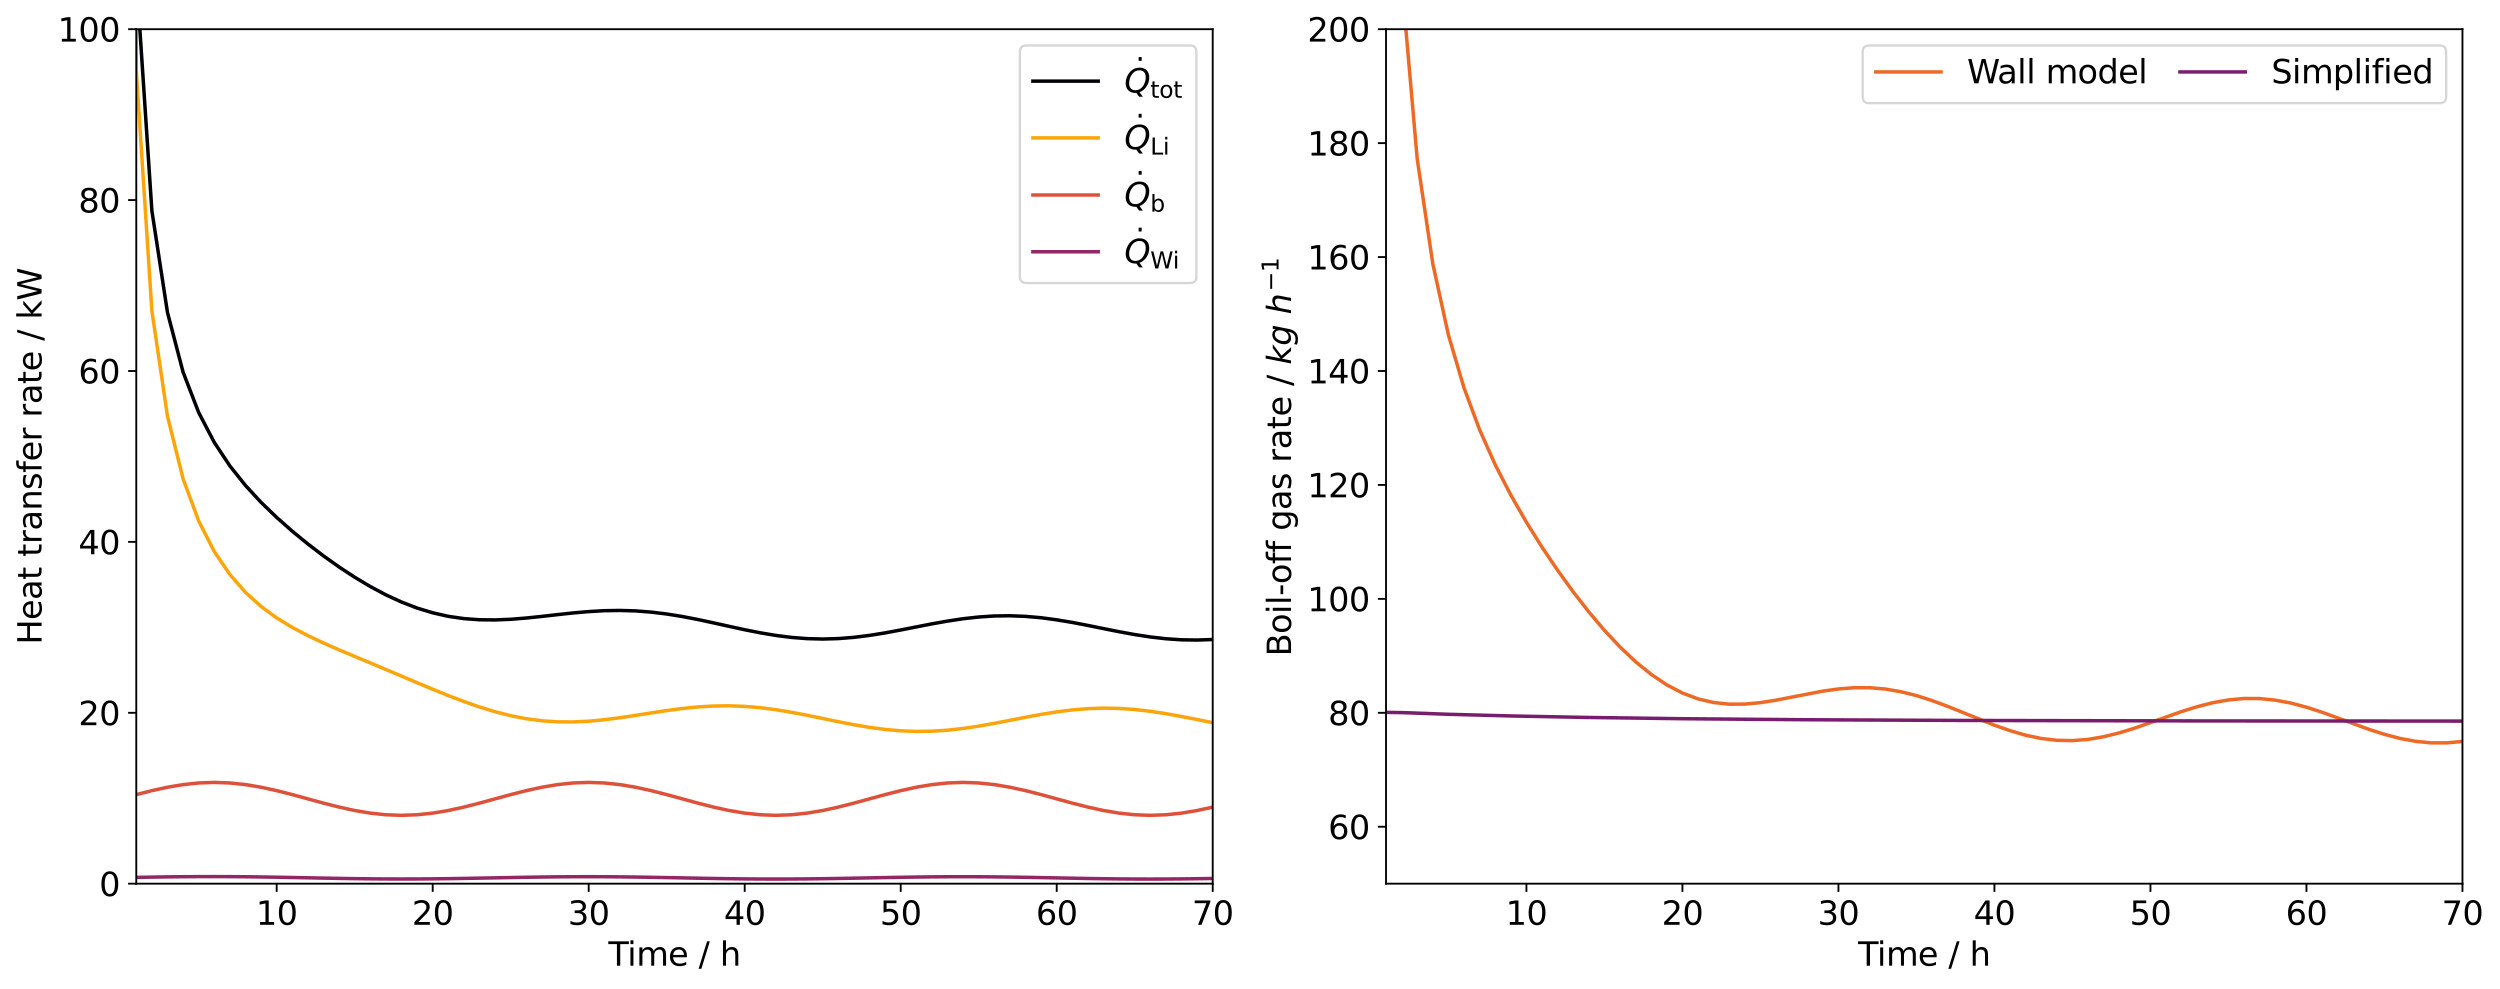 <?xml version="1.0" encoding="utf-8" standalone="no"?>
<!DOCTYPE svg PUBLIC "-//W3C//DTD SVG 1.1//EN"
  "http://www.w3.org/Graphics/SVG/1.1/DTD/svg11.dtd">
<svg xmlns:xlink="http://www.w3.org/1999/xlink" width="1072.659pt" height="424.458pt" viewBox="0 0 1072.659 424.458" xmlns="http://www.w3.org/2000/svg" version="1.1">
 <defs>
  <style type="text/css">*{stroke-linejoin: round; stroke-linecap: butt}</style>
 </defs>
 <g id="figure_1">
  <g id="patch_1">
   <path d="M 0 424.458 
L 1072.659 424.458 
L 1072.659 0 
L 0 0 
z
" style="fill: #ffffff"/>
  </g>
  <g id="axes_1">
   <g id="patch_2">
    <path d="M 58.472 379.159 
L 520.332 379.159 
L 520.332 12.519 
L 58.472 12.519 
z
" style="fill: #ffffff"/>
   </g>
   <g id="matplotlib.axis_1">
    <g id="xtick_1">
     <g id="line2d_1">
      <defs>
       <path id="m94107e63a4" d="M 0 0 
L 0 3.5 
" style="stroke: #000000; stroke-width: 0.8"/>
      </defs>
      <g>
       <use xlink:href="#m94107e63a4" x="118.714" y="379.159" style="stroke: #000000; stroke-width: 0.8"/>
      </g>
     </g>
     <g id="text_1">
      <!-- 10 -->
      <g transform="translate(109.807 396.797) scale(0.14 -0.14)">
       <defs>
        <path id="DejaVuSans-31" d="M 794 531 
L 1825 531 
L 1825 4091 
L 703 3866 
L 703 4441 
L 1819 4666 
L 2450 4666 
L 2450 531 
L 3481 531 
L 3481 0 
L 794 0 
L 794 531 
z
" transform="scale(0.016)"/>
        <path id="DejaVuSans-30" d="M 2034 4250 
Q 1547 4250 1301 3770 
Q 1056 3291 1056 2328 
Q 1056 1369 1301 889 
Q 1547 409 2034 409 
Q 2525 409 2770 889 
Q 3016 1369 3016 2328 
Q 3016 3291 2770 3770 
Q 2525 4250 2034 4250 
z
M 2034 4750 
Q 2819 4750 3233 4129 
Q 3647 3509 3647 2328 
Q 3647 1150 3233 529 
Q 2819 -91 2034 -91 
Q 1250 -91 836 529 
Q 422 1150 422 2328 
Q 422 3509 836 4129 
Q 1250 4750 2034 4750 
z
" transform="scale(0.016)"/>
       </defs>
       <use xlink:href="#DejaVuSans-31"/>
       <use xlink:href="#DejaVuSans-30" transform="translate(63.623 0)"/>
      </g>
     </g>
    </g>
    <g id="xtick_2">
     <g id="line2d_2">
      <g>
       <use xlink:href="#m94107e63a4" x="185.651" y="379.159" style="stroke: #000000; stroke-width: 0.8"/>
      </g>
     </g>
     <g id="text_2">
      <!-- 20 -->
      <g transform="translate(176.743 396.797) scale(0.14 -0.14)">
       <defs>
        <path id="DejaVuSans-32" d="M 1228 531 
L 3431 531 
L 3431 0 
L 469 0 
L 469 531 
Q 828 903 1448 1529 
Q 2069 2156 2228 2338 
Q 2531 2678 2651 2914 
Q 2772 3150 2772 3378 
Q 2772 3750 2511 3984 
Q 2250 4219 1831 4219 
Q 1534 4219 1204 4116 
Q 875 4013 500 3803 
L 500 4441 
Q 881 4594 1212 4672 
Q 1544 4750 1819 4750 
Q 2544 4750 2975 4387 
Q 3406 4025 3406 3419 
Q 3406 3131 3298 2873 
Q 3191 2616 2906 2266 
Q 2828 2175 2409 1742 
Q 1991 1309 1228 531 
z
" transform="scale(0.016)"/>
       </defs>
       <use xlink:href="#DejaVuSans-32"/>
       <use xlink:href="#DejaVuSans-30" transform="translate(63.623 0)"/>
      </g>
     </g>
    </g>
    <g id="xtick_3">
     <g id="line2d_3">
      <g>
       <use xlink:href="#m94107e63a4" x="252.587" y="379.159" style="stroke: #000000; stroke-width: 0.8"/>
      </g>
     </g>
     <g id="text_3">
      <!-- 30 -->
      <g transform="translate(243.679 396.797) scale(0.14 -0.14)">
       <defs>
        <path id="DejaVuSans-33" d="M 2597 2516 
Q 3050 2419 3304 2112 
Q 3559 1806 3559 1356 
Q 3559 666 3084 287 
Q 2609 -91 1734 -91 
Q 1441 -91 1130 -33 
Q 819 25 488 141 
L 488 750 
Q 750 597 1062 519 
Q 1375 441 1716 441 
Q 2309 441 2620 675 
Q 2931 909 2931 1356 
Q 2931 1769 2642 2001 
Q 2353 2234 1838 2234 
L 1294 2234 
L 1294 2753 
L 1863 2753 
Q 2328 2753 2575 2939 
Q 2822 3125 2822 3475 
Q 2822 3834 2567 4026 
Q 2313 4219 1838 4219 
Q 1578 4219 1281 4162 
Q 984 4106 628 3988 
L 628 4550 
Q 988 4650 1302 4700 
Q 1616 4750 1894 4750 
Q 2613 4750 3031 4423 
Q 3450 4097 3450 3541 
Q 3450 3153 3228 2886 
Q 3006 2619 2597 2516 
z
" transform="scale(0.016)"/>
       </defs>
       <use xlink:href="#DejaVuSans-33"/>
       <use xlink:href="#DejaVuSans-30" transform="translate(63.623 0)"/>
      </g>
     </g>
    </g>
    <g id="xtick_4">
     <g id="line2d_4">
      <g>
       <use xlink:href="#m94107e63a4" x="319.523" y="379.159" style="stroke: #000000; stroke-width: 0.8"/>
      </g>
     </g>
     <g id="text_4">
      <!-- 40 -->
      <g transform="translate(310.616 396.797) scale(0.14 -0.14)">
       <defs>
        <path id="DejaVuSans-34" d="M 2419 4116 
L 825 1625 
L 2419 1625 
L 2419 4116 
z
M 2253 4666 
L 3047 4666 
L 3047 1625 
L 3713 1625 
L 3713 1100 
L 3047 1100 
L 3047 0 
L 2419 0 
L 2419 1100 
L 313 1100 
L 313 1709 
L 2253 4666 
z
" transform="scale(0.016)"/>
       </defs>
       <use xlink:href="#DejaVuSans-34"/>
       <use xlink:href="#DejaVuSans-30" transform="translate(63.623 0)"/>
      </g>
     </g>
    </g>
    <g id="xtick_5">
     <g id="line2d_5">
      <g>
       <use xlink:href="#m94107e63a4" x="386.459" y="379.159" style="stroke: #000000; stroke-width: 0.8"/>
      </g>
     </g>
     <g id="text_5">
      <!-- 50 -->
      <g transform="translate(377.552 396.797) scale(0.14 -0.14)">
       <defs>
        <path id="DejaVuSans-35" d="M 691 4666 
L 3169 4666 
L 3169 4134 
L 1269 4134 
L 1269 2991 
Q 1406 3038 1543 3061 
Q 1681 3084 1819 3084 
Q 2600 3084 3056 2656 
Q 3513 2228 3513 1497 
Q 3513 744 3044 326 
Q 2575 -91 1722 -91 
Q 1428 -91 1123 -41 
Q 819 9 494 109 
L 494 744 
Q 775 591 1075 516 
Q 1375 441 1709 441 
Q 2250 441 2565 725 
Q 2881 1009 2881 1497 
Q 2881 1984 2565 2268 
Q 2250 2553 1709 2553 
Q 1456 2553 1204 2497 
Q 953 2441 691 2322 
L 691 4666 
z
" transform="scale(0.016)"/>
       </defs>
       <use xlink:href="#DejaVuSans-35"/>
       <use xlink:href="#DejaVuSans-30" transform="translate(63.623 0)"/>
      </g>
     </g>
    </g>
    <g id="xtick_6">
     <g id="line2d_6">
      <g>
       <use xlink:href="#m94107e63a4" x="453.396" y="379.159" style="stroke: #000000; stroke-width: 0.8"/>
      </g>
     </g>
     <g id="text_6">
      <!-- 60 -->
      <g transform="translate(444.488 396.797) scale(0.14 -0.14)">
       <defs>
        <path id="DejaVuSans-36" d="M 2113 2584 
Q 1688 2584 1439 2293 
Q 1191 2003 1191 1497 
Q 1191 994 1439 701 
Q 1688 409 2113 409 
Q 2538 409 2786 701 
Q 3034 994 3034 1497 
Q 3034 2003 2786 2293 
Q 2538 2584 2113 2584 
z
M 3366 4563 
L 3366 3988 
Q 3128 4100 2886 4159 
Q 2644 4219 2406 4219 
Q 1781 4219 1451 3797 
Q 1122 3375 1075 2522 
Q 1259 2794 1537 2939 
Q 1816 3084 2150 3084 
Q 2853 3084 3261 2657 
Q 3669 2231 3669 1497 
Q 3669 778 3244 343 
Q 2819 -91 2113 -91 
Q 1303 -91 875 529 
Q 447 1150 447 2328 
Q 447 3434 972 4092 
Q 1497 4750 2381 4750 
Q 2619 4750 2861 4703 
Q 3103 4656 3366 4563 
z
" transform="scale(0.016)"/>
       </defs>
       <use xlink:href="#DejaVuSans-36"/>
       <use xlink:href="#DejaVuSans-30" transform="translate(63.623 0)"/>
      </g>
     </g>
    </g>
    <g id="xtick_7">
     <g id="line2d_7">
      <g>
       <use xlink:href="#m94107e63a4" x="520.332" y="379.159" style="stroke: #000000; stroke-width: 0.8"/>
      </g>
     </g>
     <g id="text_7">
      <!-- 70 -->
      <g transform="translate(511.424 396.797) scale(0.14 -0.14)">
       <defs>
        <path id="DejaVuSans-37" d="M 525 4666 
L 3525 4666 
L 3525 4397 
L 1831 0 
L 1172 0 
L 2766 4134 
L 525 4134 
L 525 4666 
z
" transform="scale(0.016)"/>
       </defs>
       <use xlink:href="#DejaVuSans-37"/>
       <use xlink:href="#DejaVuSans-30" transform="translate(63.623 0)"/>
      </g>
     </g>
    </g>
    <g id="text_8">
     <!-- Time / h -->
     <g transform="translate(261.031 414.346) scale(0.14 -0.14)">
      <defs>
       <path id="DejaVuSans-54" d="M -19 4666 
L 3928 4666 
L 3928 4134 
L 2272 4134 
L 2272 0 
L 1638 0 
L 1638 4134 
L -19 4134 
L -19 4666 
z
" transform="scale(0.016)"/>
       <path id="DejaVuSans-69" d="M 603 3500 
L 1178 3500 
L 1178 0 
L 603 0 
L 603 3500 
z
M 603 4863 
L 1178 4863 
L 1178 4134 
L 603 4134 
L 603 4863 
z
" transform="scale(0.016)"/>
       <path id="DejaVuSans-6d" d="M 3328 2828 
Q 3544 3216 3844 3400 
Q 4144 3584 4550 3584 
Q 5097 3584 5394 3201 
Q 5691 2819 5691 2113 
L 5691 0 
L 5113 0 
L 5113 2094 
Q 5113 2597 4934 2840 
Q 4756 3084 4391 3084 
Q 3944 3084 3684 2787 
Q 3425 2491 3425 1978 
L 3425 0 
L 2847 0 
L 2847 2094 
Q 2847 2600 2669 2842 
Q 2491 3084 2119 3084 
Q 1678 3084 1418 2786 
Q 1159 2488 1159 1978 
L 1159 0 
L 581 0 
L 581 3500 
L 1159 3500 
L 1159 2956 
Q 1356 3278 1631 3431 
Q 1906 3584 2284 3584 
Q 2666 3584 2933 3390 
Q 3200 3197 3328 2828 
z
" transform="scale(0.016)"/>
       <path id="DejaVuSans-65" d="M 3597 1894 
L 3597 1613 
L 953 1613 
Q 991 1019 1311 708 
Q 1631 397 2203 397 
Q 2534 397 2845 478 
Q 3156 559 3463 722 
L 3463 178 
Q 3153 47 2828 -22 
Q 2503 -91 2169 -91 
Q 1331 -91 842 396 
Q 353 884 353 1716 
Q 353 2575 817 3079 
Q 1281 3584 2069 3584 
Q 2775 3584 3186 3129 
Q 3597 2675 3597 1894 
z
M 3022 2063 
Q 3016 2534 2758 2815 
Q 2500 3097 2075 3097 
Q 1594 3097 1305 2825 
Q 1016 2553 972 2059 
L 3022 2063 
z
" transform="scale(0.016)"/>
       <path id="DejaVuSans-20" transform="scale(0.016)"/>
       <path id="DejaVuSans-2f" d="M 1625 4666 
L 2156 4666 
L 531 -594 
L 0 -594 
L 1625 4666 
z
" transform="scale(0.016)"/>
       <path id="DejaVuSans-68" d="M 3513 2113 
L 3513 0 
L 2938 0 
L 2938 2094 
Q 2938 2591 2744 2837 
Q 2550 3084 2163 3084 
Q 1697 3084 1428 2787 
Q 1159 2491 1159 1978 
L 1159 0 
L 581 0 
L 581 4863 
L 1159 4863 
L 1159 2956 
Q 1366 3272 1645 3428 
Q 1925 3584 2291 3584 
Q 2894 3584 3203 3211 
Q 3513 2838 3513 2113 
z
" transform="scale(0.016)"/>
      </defs>
      <use xlink:href="#DejaVuSans-54"/>
      <use xlink:href="#DejaVuSans-69" transform="translate(57.959 0)"/>
      <use xlink:href="#DejaVuSans-6d" transform="translate(85.742 0)"/>
      <use xlink:href="#DejaVuSans-65" transform="translate(183.154 0)"/>
      <use xlink:href="#DejaVuSans-20" transform="translate(244.678 0)"/>
      <use xlink:href="#DejaVuSans-2f" transform="translate(276.465 0)"/>
      <use xlink:href="#DejaVuSans-20" transform="translate(310.156 0)"/>
      <use xlink:href="#DejaVuSans-68" transform="translate(341.943 0)"/>
     </g>
    </g>
   </g>
   <g id="matplotlib.axis_2">
    <g id="ytick_1">
     <g id="line2d_8">
      <defs>
       <path id="mecc04881b5" d="M 0 0 
L -3.5 0 
" style="stroke: #000000; stroke-width: 0.8"/>
      </defs>
      <g>
       <use xlink:href="#mecc04881b5" x="58.472" y="379.159" style="stroke: #000000; stroke-width: 0.8"/>
      </g>
     </g>
     <g id="text_9">
      <!-- 0 -->
      <g transform="translate(42.564 384.478) scale(0.14 -0.14)">
       <use xlink:href="#DejaVuSans-30"/>
      </g>
     </g>
    </g>
    <g id="ytick_2">
     <g id="line2d_9">
      <g>
       <use xlink:href="#mecc04881b5" x="58.472" y="305.831" style="stroke: #000000; stroke-width: 0.8"/>
      </g>
     </g>
     <g id="text_10">
      <!-- 20 -->
      <g transform="translate(33.657 311.15) scale(0.14 -0.14)">
       <use xlink:href="#DejaVuSans-32"/>
       <use xlink:href="#DejaVuSans-30" transform="translate(63.623 0)"/>
      </g>
     </g>
    </g>
    <g id="ytick_3">
     <g id="line2d_10">
      <g>
       <use xlink:href="#mecc04881b5" x="58.472" y="232.503" style="stroke: #000000; stroke-width: 0.8"/>
      </g>
     </g>
     <g id="text_11">
      <!-- 40 -->
      <g transform="translate(33.657 237.822) scale(0.14 -0.14)">
       <use xlink:href="#DejaVuSans-34"/>
       <use xlink:href="#DejaVuSans-30" transform="translate(63.623 0)"/>
      </g>
     </g>
    </g>
    <g id="ytick_4">
     <g id="line2d_11">
      <g>
       <use xlink:href="#mecc04881b5" x="58.472" y="159.175" style="stroke: #000000; stroke-width: 0.8"/>
      </g>
     </g>
     <g id="text_12">
      <!-- 60 -->
      <g transform="translate(33.657 164.494) scale(0.14 -0.14)">
       <use xlink:href="#DejaVuSans-36"/>
       <use xlink:href="#DejaVuSans-30" transform="translate(63.623 0)"/>
      </g>
     </g>
    </g>
    <g id="ytick_5">
     <g id="line2d_12">
      <g>
       <use xlink:href="#mecc04881b5" x="58.472" y="85.847" style="stroke: #000000; stroke-width: 0.8"/>
      </g>
     </g>
     <g id="text_13">
      <!-- 80 -->
      <g transform="translate(33.657 91.166) scale(0.14 -0.14)">
       <defs>
        <path id="DejaVuSans-38" d="M 2034 2216 
Q 1584 2216 1326 1975 
Q 1069 1734 1069 1313 
Q 1069 891 1326 650 
Q 1584 409 2034 409 
Q 2484 409 2743 651 
Q 3003 894 3003 1313 
Q 3003 1734 2745 1975 
Q 2488 2216 2034 2216 
z
M 1403 2484 
Q 997 2584 770 2862 
Q 544 3141 544 3541 
Q 544 4100 942 4425 
Q 1341 4750 2034 4750 
Q 2731 4750 3128 4425 
Q 3525 4100 3525 3541 
Q 3525 3141 3298 2862 
Q 3072 2584 2669 2484 
Q 3125 2378 3379 2068 
Q 3634 1759 3634 1313 
Q 3634 634 3220 271 
Q 2806 -91 2034 -91 
Q 1263 -91 848 271 
Q 434 634 434 1313 
Q 434 1759 690 2068 
Q 947 2378 1403 2484 
z
M 1172 3481 
Q 1172 3119 1398 2916 
Q 1625 2713 2034 2713 
Q 2441 2713 2670 2916 
Q 2900 3119 2900 3481 
Q 2900 3844 2670 4047 
Q 2441 4250 2034 4250 
Q 1625 4250 1398 4047 
Q 1172 3844 1172 3481 
z
" transform="scale(0.016)"/>
       </defs>
       <use xlink:href="#DejaVuSans-38"/>
       <use xlink:href="#DejaVuSans-30" transform="translate(63.623 0)"/>
      </g>
     </g>
    </g>
    <g id="ytick_6">
     <g id="line2d_13">
      <g>
       <use xlink:href="#mecc04881b5" x="58.472" y="12.519" style="stroke: #000000; stroke-width: 0.8"/>
      </g>
     </g>
     <g id="text_14">
      <!-- 100 -->
      <g transform="translate(24.749 17.838) scale(0.14 -0.14)">
       <use xlink:href="#DejaVuSans-31"/>
       <use xlink:href="#DejaVuSans-30" transform="translate(63.623 0)"/>
       <use xlink:href="#DejaVuSans-30" transform="translate(127.246 0)"/>
      </g>
     </g>
    </g>
    <g id="text_15">
     <!-- Heat transfer rate / kW -->
     <g transform="translate(17.838 276.538) rotate(-90) scale(0.14 -0.14)">
      <defs>
       <path id="DejaVuSans-48" d="M 628 4666 
L 1259 4666 
L 1259 2753 
L 3553 2753 
L 3553 4666 
L 4184 4666 
L 4184 0 
L 3553 0 
L 3553 2222 
L 1259 2222 
L 1259 0 
L 628 0 
L 628 4666 
z
" transform="scale(0.016)"/>
       <path id="DejaVuSans-61" d="M 2194 1759 
Q 1497 1759 1228 1600 
Q 959 1441 959 1056 
Q 959 750 1161 570 
Q 1363 391 1709 391 
Q 2188 391 2477 730 
Q 2766 1069 2766 1631 
L 2766 1759 
L 2194 1759 
z
M 3341 1997 
L 3341 0 
L 2766 0 
L 2766 531 
Q 2569 213 2275 61 
Q 1981 -91 1556 -91 
Q 1019 -91 701 211 
Q 384 513 384 1019 
Q 384 1609 779 1909 
Q 1175 2209 1959 2209 
L 2766 2209 
L 2766 2266 
Q 2766 2663 2505 2880 
Q 2244 3097 1772 3097 
Q 1472 3097 1187 3025 
Q 903 2953 641 2809 
L 641 3341 
Q 956 3463 1253 3523 
Q 1550 3584 1831 3584 
Q 2591 3584 2966 3190 
Q 3341 2797 3341 1997 
z
" transform="scale(0.016)"/>
       <path id="DejaVuSans-74" d="M 1172 4494 
L 1172 3500 
L 2356 3500 
L 2356 3053 
L 1172 3053 
L 1172 1153 
Q 1172 725 1289 603 
Q 1406 481 1766 481 
L 2356 481 
L 2356 0 
L 1766 0 
Q 1100 0 847 248 
Q 594 497 594 1153 
L 594 3053 
L 172 3053 
L 172 3500 
L 594 3500 
L 594 4494 
L 1172 4494 
z
" transform="scale(0.016)"/>
       <path id="DejaVuSans-72" d="M 2631 2963 
Q 2534 3019 2420 3045 
Q 2306 3072 2169 3072 
Q 1681 3072 1420 2755 
Q 1159 2438 1159 1844 
L 1159 0 
L 581 0 
L 581 3500 
L 1159 3500 
L 1159 2956 
Q 1341 3275 1631 3429 
Q 1922 3584 2338 3584 
Q 2397 3584 2469 3576 
Q 2541 3569 2628 3553 
L 2631 2963 
z
" transform="scale(0.016)"/>
       <path id="DejaVuSans-6e" d="M 3513 2113 
L 3513 0 
L 2938 0 
L 2938 2094 
Q 2938 2591 2744 2837 
Q 2550 3084 2163 3084 
Q 1697 3084 1428 2787 
Q 1159 2491 1159 1978 
L 1159 0 
L 581 0 
L 581 3500 
L 1159 3500 
L 1159 2956 
Q 1366 3272 1645 3428 
Q 1925 3584 2291 3584 
Q 2894 3584 3203 3211 
Q 3513 2838 3513 2113 
z
" transform="scale(0.016)"/>
       <path id="DejaVuSans-73" d="M 2834 3397 
L 2834 2853 
Q 2591 2978 2328 3040 
Q 2066 3103 1784 3103 
Q 1356 3103 1142 2972 
Q 928 2841 928 2578 
Q 928 2378 1081 2264 
Q 1234 2150 1697 2047 
L 1894 2003 
Q 2506 1872 2764 1633 
Q 3022 1394 3022 966 
Q 3022 478 2636 193 
Q 2250 -91 1575 -91 
Q 1294 -91 989 -36 
Q 684 19 347 128 
L 347 722 
Q 666 556 975 473 
Q 1284 391 1588 391 
Q 1994 391 2212 530 
Q 2431 669 2431 922 
Q 2431 1156 2273 1281 
Q 2116 1406 1581 1522 
L 1381 1569 
Q 847 1681 609 1914 
Q 372 2147 372 2553 
Q 372 3047 722 3315 
Q 1072 3584 1716 3584 
Q 2034 3584 2315 3537 
Q 2597 3491 2834 3397 
z
" transform="scale(0.016)"/>
       <path id="DejaVuSans-66" d="M 2375 4863 
L 2375 4384 
L 1825 4384 
Q 1516 4384 1395 4259 
Q 1275 4134 1275 3809 
L 1275 3500 
L 2222 3500 
L 2222 3053 
L 1275 3053 
L 1275 0 
L 697 0 
L 697 3053 
L 147 3053 
L 147 3500 
L 697 3500 
L 697 3744 
Q 697 4328 969 4595 
Q 1241 4863 1831 4863 
L 2375 4863 
z
" transform="scale(0.016)"/>
       <path id="DejaVuSans-6b" d="M 581 4863 
L 1159 4863 
L 1159 1991 
L 2875 3500 
L 3609 3500 
L 1753 1863 
L 3688 0 
L 2938 0 
L 1159 1709 
L 1159 0 
L 581 0 
L 581 4863 
z
" transform="scale(0.016)"/>
       <path id="DejaVuSans-57" d="M 213 4666 
L 850 4666 
L 1831 722 
L 2809 4666 
L 3519 4666 
L 4500 722 
L 5478 4666 
L 6119 4666 
L 4947 0 
L 4153 0 
L 3169 4050 
L 2175 0 
L 1381 0 
L 213 4666 
z
" transform="scale(0.016)"/>
      </defs>
      <use xlink:href="#DejaVuSans-48"/>
      <use xlink:href="#DejaVuSans-65" transform="translate(75.195 0)"/>
      <use xlink:href="#DejaVuSans-61" transform="translate(136.719 0)"/>
      <use xlink:href="#DejaVuSans-74" transform="translate(197.998 0)"/>
      <use xlink:href="#DejaVuSans-20" transform="translate(237.207 0)"/>
      <use xlink:href="#DejaVuSans-74" transform="translate(268.994 0)"/>
      <use xlink:href="#DejaVuSans-72" transform="translate(308.203 0)"/>
      <use xlink:href="#DejaVuSans-61" transform="translate(349.316 0)"/>
      <use xlink:href="#DejaVuSans-6e" transform="translate(410.596 0)"/>
      <use xlink:href="#DejaVuSans-73" transform="translate(473.975 0)"/>
      <use xlink:href="#DejaVuSans-66" transform="translate(526.074 0)"/>
      <use xlink:href="#DejaVuSans-65" transform="translate(561.279 0)"/>
      <use xlink:href="#DejaVuSans-72" transform="translate(622.803 0)"/>
      <use xlink:href="#DejaVuSans-20" transform="translate(663.916 0)"/>
      <use xlink:href="#DejaVuSans-72" transform="translate(695.703 0)"/>
      <use xlink:href="#DejaVuSans-61" transform="translate(736.816 0)"/>
      <use xlink:href="#DejaVuSans-74" transform="translate(798.096 0)"/>
      <use xlink:href="#DejaVuSans-65" transform="translate(837.305 0)"/>
      <use xlink:href="#DejaVuSans-20" transform="translate(898.828 0)"/>
      <use xlink:href="#DejaVuSans-2f" transform="translate(930.615 0)"/>
      <use xlink:href="#DejaVuSans-20" transform="translate(964.307 0)"/>
      <use xlink:href="#DejaVuSans-6b" transform="translate(996.094 0)"/>
      <use xlink:href="#DejaVuSans-57" transform="translate(1054.004 0)"/>
     </g>
    </g>
   </g>
   <g id="line2d_14">
    <path d="M 59.107 -1 
L 65.165 90.423 
L 71.859 134.077 
L 78.553 159.666 
L 85.246 176.988 
L 91.94 189.814 
L 98.634 199.918 
L 105.327 208.305 
L 112.021 215.551 
L 118.714 222.012 
L 125.408 227.928 
L 132.102 233.405 
L 138.795 238.517 
L 145.489 243.276 
L 152.183 247.673 
L 158.876 251.666 
L 165.57 255.239 
L 172.263 258.313 
L 178.957 260.9 
L 185.651 262.933 
L 192.344 264.445 
L 199.038 265.421 
L 205.732 265.918 
L 212.425 265.99 
L 219.119 265.716 
L 225.812 265.173 
L 232.506 264.478 
L 239.2 263.716 
L 245.893 262.993 
L 252.587 262.41 
L 259.281 262.023 
L 265.974 261.923 
L 272.668 262.112 
L 279.361 262.634 
L 286.055 263.44 
L 292.749 264.523 
L 299.442 265.814 
L 306.136 267.254 
L 312.83 268.734 
L 319.523 270.197 
L 326.217 271.519 
L 332.91 272.645 
L 339.604 273.493 
L 346.298 274.012 
L 352.991 274.187 
L 359.685 273.996 
L 366.379 273.465 
L 373.072 272.629 
L 379.766 271.556 
L 386.459 270.306 
L 393.153 268.989 
L 399.847 267.677 
L 406.54 266.489 
L 413.234 265.471 
L 419.928 264.738 
L 426.621 264.293 
L 433.315 264.202 
L 440.008 264.464 
L 446.702 265.049 
L 453.396 265.945 
L 460.089 267.066 
L 466.783 268.35 
L 473.477 269.708 
L 480.17 271.049 
L 486.864 272.267 
L 493.557 273.3 
L 500.251 274.061 
L 506.945 274.521 
L 513.638 274.62 
L 520.332 274.393 
" clip-path="url(#p1d63e175c7)" style="fill: none; stroke: #000004; stroke-width: 1.5; stroke-linecap: square"/>
   </g>
   <g id="line2d_15">
    <path d="M 58.423 -1 
L 58.472 30.466 
L 65.165 133.348 
L 71.859 178.608 
L 78.553 205.431 
L 85.246 223.537 
L 91.94 236.644 
L 98.634 246.511 
L 105.327 254.158 
L 112.021 260.215 
L 118.714 265.118 
L 125.408 269.216 
L 132.102 272.738 
L 138.795 275.894 
L 145.489 278.829 
L 152.183 281.659 
L 158.876 284.449 
L 165.57 287.266 
L 172.263 290.084 
L 178.957 292.933 
L 185.651 295.727 
L 192.344 298.449 
L 199.038 301.003 
L 205.732 303.336 
L 212.425 305.38 
L 219.119 307.079 
L 225.812 308.376 
L 232.506 309.262 
L 239.2 309.716 
L 245.893 309.761 
L 252.587 309.446 
L 259.281 308.808 
L 265.974 307.957 
L 272.668 306.946 
L 279.361 305.899 
L 286.055 304.877 
L 292.749 303.997 
L 299.442 303.322 
L 306.136 302.93 
L 312.83 302.835 
L 319.523 303.088 
L 326.217 303.648 
L 332.91 304.512 
L 339.604 305.616 
L 346.298 306.891 
L 352.991 308.271 
L 359.685 309.652 
L 366.379 310.953 
L 373.072 312.085 
L 379.766 312.98 
L 386.459 313.566 
L 393.153 313.827 
L 399.847 313.727 
L 406.54 313.304 
L 413.234 312.551 
L 419.928 311.565 
L 426.621 310.366 
L 433.315 309.071 
L 440.008 307.763 
L 446.702 306.518 
L 453.396 305.448 
L 460.089 304.602 
L 466.783 304.052 
L 473.477 303.833 
L 480.17 303.963 
L 486.864 304.418 
L 493.557 305.186 
L 500.251 306.202 
L 506.945 307.417 
L 513.638 308.72 
L 520.332 310.065 
" clip-path="url(#p1d63e175c7)" style="fill: none; stroke: #fca50a; stroke-width: 1.5; stroke-linecap: square"/>
   </g>
   <g id="line2d_16">
    <path d="M 51.778 342.764 
L 58.472 340.936 
L 65.165 339.232 
L 71.859 337.769 
L 78.553 336.647 
L 85.246 335.941 
L 91.94 335.7 
L 98.634 335.941 
L 105.327 336.647 
L 112.021 337.769 
L 118.714 339.232 
L 125.408 340.936 
L 132.102 342.764 
L 138.795 344.592 
L 145.489 346.295 
L 152.183 347.758 
L 158.876 348.881 
L 165.57 349.587 
L 172.263 349.827 
L 178.957 349.587 
L 185.651 348.881 
L 192.344 347.758 
L 199.038 346.295 
L 205.732 344.592 
L 212.425 342.764 
L 219.119 340.936 
L 225.812 339.232 
L 232.506 337.769 
L 239.2 336.647 
L 245.893 335.941 
L 252.587 335.7 
L 259.281 335.941 
L 265.974 336.647 
L 272.668 337.769 
L 279.361 339.232 
L 286.055 340.936 
L 292.749 342.764 
L 299.442 344.592 
L 306.136 346.295 
L 312.83 347.758 
L 319.523 348.881 
L 326.217 349.587 
L 332.91 349.827 
L 339.604 349.587 
L 346.298 348.881 
L 352.991 347.758 
L 359.685 346.295 
L 366.379 344.592 
L 373.072 342.764 
L 379.766 340.936 
L 386.459 339.232 
L 393.153 337.769 
L 399.847 336.647 
L 406.54 335.941 
L 413.234 335.7 
L 419.928 335.941 
L 426.621 336.647 
L 433.315 337.769 
L 440.008 339.232 
L 446.702 340.936 
L 453.396 342.764 
L 460.089 344.592 
L 466.783 346.295 
L 473.477 347.758 
L 480.17 348.881 
L 486.864 349.587 
L 493.557 349.827 
L 500.251 349.587 
L 506.945 348.881 
L 513.638 347.758 
L 520.332 346.295 
" clip-path="url(#p1d63e175c7)" style="fill: none; stroke: #dd513a; stroke-width: 1.5; stroke-linecap: square"/>
   </g>
   <g id="line2d_17">
    <path d="M 51.778 376.573 
L 58.472 376.45 
L 65.165 376.335 
L 71.859 376.238 
L 78.553 376.164 
L 85.246 376.119 
L 91.94 376.108 
L 98.634 376.13 
L 105.327 376.184 
L 112.021 376.268 
L 118.714 376.376 
L 125.408 376.5 
L 132.102 376.633 
L 138.795 376.765 
L 145.489 376.887 
L 152.183 376.993 
L 158.876 377.074 
L 165.57 377.125 
L 172.263 377.142 
L 178.957 377.126 
L 185.651 377.077 
L 192.344 376.998 
L 199.038 376.895 
L 205.732 376.775 
L 212.425 376.647 
L 219.119 376.519 
L 225.812 376.4 
L 232.506 376.298 
L 239.2 376.22 
L 245.893 376.172 
L 252.587 376.157 
L 259.281 376.177 
L 265.974 376.228 
L 272.668 376.31 
L 279.361 376.415 
L 286.055 376.537 
L 292.749 376.667 
L 299.442 376.798 
L 306.136 376.918 
L 312.83 377.022 
L 319.523 377.101 
L 326.217 377.151 
L 332.91 377.167 
L 339.604 377.149 
L 346.298 377.098 
L 352.991 377.018 
L 359.685 376.914 
L 366.379 376.793 
L 373.072 376.663 
L 379.766 376.534 
L 386.459 376.414 
L 393.153 376.311 
L 399.847 376.232 
L 406.54 376.184 
L 413.234 376.168 
L 419.928 376.186 
L 426.621 376.238 
L 433.315 376.318 
L 440.008 376.423 
L 446.702 376.544 
L 453.396 376.674 
L 460.089 376.804 
L 466.783 376.925 
L 473.477 377.028 
L 480.17 377.106 
L 486.864 377.156 
L 493.557 377.171 
L 500.251 377.153 
L 506.945 377.102 
L 513.638 377.022 
L 520.332 376.917 
" clip-path="url(#p1d63e175c7)" style="fill: none; stroke: #932667; stroke-width: 1.5; stroke-linecap: square"/>
   </g>
   <g id="patch_3">
    <path d="M 58.472 379.159 
L 58.472 12.519 
" style="fill: none; stroke: #000000; stroke-width: 0.8; stroke-linejoin: miter; stroke-linecap: square"/>
   </g>
   <g id="patch_4">
    <path d="M 520.332 379.159 
L 520.332 12.519 
" style="fill: none; stroke: #000000; stroke-width: 0.8; stroke-linejoin: miter; stroke-linecap: square"/>
   </g>
   <g id="patch_5">
    <path d="M 58.472 379.159 
L 520.332 379.159 
" style="fill: none; stroke: #000000; stroke-width: 0.8; stroke-linejoin: miter; stroke-linecap: square"/>
   </g>
   <g id="patch_6">
    <path d="M 58.472 12.519 
L 520.332 12.519 
" style="fill: none; stroke: #000000; stroke-width: 0.8; stroke-linejoin: miter; stroke-linecap: square"/>
   </g>
   <g id="legend_1">
    <g id="patch_7">
     <path d="M 440.392 121.439 
L 510.532 121.439 
Q 513.332 121.439 513.332 118.639 
L 513.332 22.319 
Q 513.332 19.519 510.532 19.519 
L 440.392 19.519 
Q 437.592 19.519 437.592 22.319 
L 437.592 118.639 
Q 437.592 121.439 440.392 121.439 
z
" style="fill: #ffffff; opacity: 0.8; stroke: #cccccc; stroke-linejoin: miter"/>
    </g>
    <g id="line2d_18">
     <path d="M 443.192 34.807 
L 457.192 34.807 
L 471.192 34.807 
" style="fill: none; stroke: #000004; stroke-width: 1.5; stroke-linecap: square"/>
    </g>
    <g id="text_16">
     <!-- $\dot{Q}_{\text{tot}}$ -->
     <g transform="translate(482.392 39.707) scale(0.14 -0.14)">
      <defs>
       <path id="DejaVuSans-307" d="M -1894 4863 
L -1319 4863 
L -1319 4134 
L -1894 4134 
L -1894 4863 
z
M -1600 3584 
L -1600 3584 
z
" transform="scale(0.016)"/>
       <path id="DejaVuSans-Oblique-51" d="M 2309 -84 
Q 2275 -88 2237 -89 
Q 2200 -91 2125 -91 
Q 1250 -91 756 411 
Q 263 913 263 1797 
Q 263 2319 452 2844 
Q 641 3369 978 3788 
Q 1369 4269 1858 4509 
Q 2347 4750 2938 4750 
Q 3794 4750 4287 4245 
Q 4781 3741 4781 2869 
Q 4781 1928 4265 1147 
Q 3750 366 2919 44 
L 3553 -825 
L 2847 -825 
L 2309 -84 
z
M 2919 4238 
Q 2400 4238 2003 3986 
Q 1606 3734 1313 3219 
Q 1125 2891 1026 2522 
Q 928 2153 928 1778 
Q 928 1128 1239 775 
Q 1550 422 2119 422 
Q 2631 422 3032 676 
Q 3434 931 3719 1434 
Q 3909 1772 4009 2142 
Q 4109 2513 4109 2881 
Q 4109 3528 3796 3883 
Q 3484 4238 2919 4238 
z
" transform="scale(0.016)"/>
       <path id="DejaVuSans-6f" d="M 1959 3097 
Q 1497 3097 1228 2736 
Q 959 2375 959 1747 
Q 959 1119 1226 758 
Q 1494 397 1959 397 
Q 2419 397 2687 759 
Q 2956 1122 2956 1747 
Q 2956 2369 2687 2733 
Q 2419 3097 1959 3097 
z
M 1959 3584 
Q 2709 3584 3137 3096 
Q 3566 2609 3566 1747 
Q 3566 888 3137 398 
Q 2709 -91 1959 -91 
Q 1206 -91 779 398 
Q 353 888 353 1747 
Q 353 2609 779 3096 
Q 1206 3584 1959 3584 
z
" transform="scale(0.016)"/>
      </defs>
      <use xlink:href="#DejaVuSans-307" transform="translate(74.271 31.016)"/>
      <use xlink:href="#DejaVuSans-Oblique-51" transform="translate(0 0.297)"/>
      <use xlink:href="#DejaVuSans-74" transform="translate(79.668 -16.109) scale(0.7)"/>
      <use xlink:href="#DejaVuSans-6f" transform="translate(107.114 -16.109) scale(0.7)"/>
      <use xlink:href="#DejaVuSans-74" transform="translate(149.941 -16.109) scale(0.7)"/>
     </g>
    </g>
    <g id="line2d_19">
     <path d="M 443.192 59.167 
L 457.192 59.167 
L 471.192 59.167 
" style="fill: none; stroke: #fca50a; stroke-width: 1.5; stroke-linecap: square"/>
    </g>
    <g id="text_17">
     <!-- $\dot{Q}_{\text{Li}}$ -->
     <g transform="translate(482.392 64.067) scale(0.14 -0.14)">
      <defs>
       <path id="DejaVuSans-4c" d="M 628 4666 
L 1259 4666 
L 1259 531 
L 3531 531 
L 3531 0 
L 628 0 
L 628 4666 
z
" transform="scale(0.016)"/>
      </defs>
      <use xlink:href="#DejaVuSans-307" transform="translate(74.271 31.016)"/>
      <use xlink:href="#DejaVuSans-Oblique-51" transform="translate(0 0.297)"/>
      <use xlink:href="#DejaVuSans-4c" transform="translate(79.668 -16.109) scale(0.7)"/>
      <use xlink:href="#DejaVuSans-69" transform="translate(118.667 -16.109) scale(0.7)"/>
     </g>
    </g>
    <g id="line2d_20">
     <path d="M 443.192 83.667 
L 457.192 83.667 
L 471.192 83.667 
" style="fill: none; stroke: #dd513a; stroke-width: 1.5; stroke-linecap: square"/>
    </g>
    <g id="text_18">
     <!-- $\dot{Q}_{\text{b}}$ -->
     <g transform="translate(482.392 88.567) scale(0.14 -0.14)">
      <defs>
       <path id="DejaVuSans-62" d="M 3116 1747 
Q 3116 2381 2855 2742 
Q 2594 3103 2138 3103 
Q 1681 3103 1420 2742 
Q 1159 2381 1159 1747 
Q 1159 1113 1420 752 
Q 1681 391 2138 391 
Q 2594 391 2855 752 
Q 3116 1113 3116 1747 
z
M 1159 2969 
Q 1341 3281 1617 3432 
Q 1894 3584 2278 3584 
Q 2916 3584 3314 3078 
Q 3713 2572 3713 1747 
Q 3713 922 3314 415 
Q 2916 -91 2278 -91 
Q 1894 -91 1617 61 
Q 1341 213 1159 525 
L 1159 0 
L 581 0 
L 581 4863 
L 1159 4863 
L 1159 2969 
z
" transform="scale(0.016)"/>
      </defs>
      <use xlink:href="#DejaVuSans-307" transform="translate(74.271 31.016)"/>
      <use xlink:href="#DejaVuSans-Oblique-51" transform="translate(0 0.297)"/>
      <use xlink:href="#DejaVuSans-62" transform="translate(79.668 -16.109) scale(0.7)"/>
     </g>
    </g>
    <g id="line2d_21">
     <path d="M 443.192 108.027 
L 457.192 108.027 
L 471.192 108.027 
" style="fill: none; stroke: #932667; stroke-width: 1.5; stroke-linecap: square"/>
    </g>
    <g id="text_19">
     <!-- $\dot{Q}_{\text{Wi}}$ -->
     <g transform="translate(482.392 112.927) scale(0.14 -0.14)">
      <use xlink:href="#DejaVuSans-307" transform="translate(74.271 31.016)"/>
      <use xlink:href="#DejaVuSans-Oblique-51" transform="translate(0 0.297)"/>
      <use xlink:href="#DejaVuSans-57" transform="translate(79.668 -16.109) scale(0.7)"/>
      <use xlink:href="#DejaVuSans-69" transform="translate(148.882 -16.109) scale(0.7)"/>
     </g>
    </g>
   </g>
  </g>
  <g id="axes_2">
   <g id="patch_8">
    <path d="M 594.692 379.159 
L 1056.552 379.159 
L 1056.552 12.519 
L 594.692 12.519 
z
" style="fill: #ffffff"/>
   </g>
   <g id="matplotlib.axis_3">
    <g id="xtick_8">
     <g id="line2d_22">
      <g>
       <use xlink:href="#m94107e63a4" x="654.934" y="379.159" style="stroke: #000000; stroke-width: 0.8"/>
      </g>
     </g>
     <g id="text_20">
      <!-- 10 -->
      <g transform="translate(646.027 396.797) scale(0.14 -0.14)">
       <use xlink:href="#DejaVuSans-31"/>
       <use xlink:href="#DejaVuSans-30" transform="translate(63.623 0)"/>
      </g>
     </g>
    </g>
    <g id="xtick_9">
     <g id="line2d_23">
      <g>
       <use xlink:href="#m94107e63a4" x="721.871" y="379.159" style="stroke: #000000; stroke-width: 0.8"/>
      </g>
     </g>
     <g id="text_21">
      <!-- 20 -->
      <g transform="translate(712.963 396.797) scale(0.14 -0.14)">
       <use xlink:href="#DejaVuSans-32"/>
       <use xlink:href="#DejaVuSans-30" transform="translate(63.623 0)"/>
      </g>
     </g>
    </g>
    <g id="xtick_10">
     <g id="line2d_24">
      <g>
       <use xlink:href="#m94107e63a4" x="788.807" y="379.159" style="stroke: #000000; stroke-width: 0.8"/>
      </g>
     </g>
     <g id="text_22">
      <!-- 30 -->
      <g transform="translate(779.899 396.797) scale(0.14 -0.14)">
       <use xlink:href="#DejaVuSans-33"/>
       <use xlink:href="#DejaVuSans-30" transform="translate(63.623 0)"/>
      </g>
     </g>
    </g>
    <g id="xtick_11">
     <g id="line2d_25">
      <g>
       <use xlink:href="#m94107e63a4" x="855.743" y="379.159" style="stroke: #000000; stroke-width: 0.8"/>
      </g>
     </g>
     <g id="text_23">
      <!-- 40 -->
      <g transform="translate(846.836 396.797) scale(0.14 -0.14)">
       <use xlink:href="#DejaVuSans-34"/>
       <use xlink:href="#DejaVuSans-30" transform="translate(63.623 0)"/>
      </g>
     </g>
    </g>
    <g id="xtick_12">
     <g id="line2d_26">
      <g>
       <use xlink:href="#m94107e63a4" x="922.679" y="379.159" style="stroke: #000000; stroke-width: 0.8"/>
      </g>
     </g>
     <g id="text_24">
      <!-- 50 -->
      <g transform="translate(913.772 396.797) scale(0.14 -0.14)">
       <use xlink:href="#DejaVuSans-35"/>
       <use xlink:href="#DejaVuSans-30" transform="translate(63.623 0)"/>
      </g>
     </g>
    </g>
    <g id="xtick_13">
     <g id="line2d_27">
      <g>
       <use xlink:href="#m94107e63a4" x="989.616" y="379.159" style="stroke: #000000; stroke-width: 0.8"/>
      </g>
     </g>
     <g id="text_25">
      <!-- 60 -->
      <g transform="translate(980.708 396.797) scale(0.14 -0.14)">
       <use xlink:href="#DejaVuSans-36"/>
       <use xlink:href="#DejaVuSans-30" transform="translate(63.623 0)"/>
      </g>
     </g>
    </g>
    <g id="xtick_14">
     <g id="line2d_28">
      <g>
       <use xlink:href="#m94107e63a4" x="1056.552" y="379.159" style="stroke: #000000; stroke-width: 0.8"/>
      </g>
     </g>
     <g id="text_26">
      <!-- 70 -->
      <g transform="translate(1047.644 396.797) scale(0.14 -0.14)">
       <use xlink:href="#DejaVuSans-37"/>
       <use xlink:href="#DejaVuSans-30" transform="translate(63.623 0)"/>
      </g>
     </g>
    </g>
    <g id="text_27">
     <!-- Time / h -->
     <g transform="translate(797.251 414.346) scale(0.14 -0.14)">
      <use xlink:href="#DejaVuSans-54"/>
      <use xlink:href="#DejaVuSans-69" transform="translate(57.959 0)"/>
      <use xlink:href="#DejaVuSans-6d" transform="translate(85.742 0)"/>
      <use xlink:href="#DejaVuSans-65" transform="translate(183.154 0)"/>
      <use xlink:href="#DejaVuSans-20" transform="translate(244.678 0)"/>
      <use xlink:href="#DejaVuSans-2f" transform="translate(276.465 0)"/>
      <use xlink:href="#DejaVuSans-20" transform="translate(310.156 0)"/>
      <use xlink:href="#DejaVuSans-68" transform="translate(341.943 0)"/>
     </g>
    </g>
   </g>
   <g id="matplotlib.axis_4">
    <g id="ytick_7">
     <g id="line2d_29">
      <g>
       <use xlink:href="#mecc04881b5" x="594.692" y="354.716" style="stroke: #000000; stroke-width: 0.8"/>
      </g>
     </g>
     <g id="text_28">
      <!-- 60 -->
      <g transform="translate(569.877 360.035) scale(0.14 -0.14)">
       <use xlink:href="#DejaVuSans-36"/>
       <use xlink:href="#DejaVuSans-30" transform="translate(63.623 0)"/>
      </g>
     </g>
    </g>
    <g id="ytick_8">
     <g id="line2d_30">
      <g>
       <use xlink:href="#mecc04881b5" x="594.692" y="305.831" style="stroke: #000000; stroke-width: 0.8"/>
      </g>
     </g>
     <g id="text_29">
      <!-- 80 -->
      <g transform="translate(569.877 311.15) scale(0.14 -0.14)">
       <use xlink:href="#DejaVuSans-38"/>
       <use xlink:href="#DejaVuSans-30" transform="translate(63.623 0)"/>
      </g>
     </g>
    </g>
    <g id="ytick_9">
     <g id="line2d_31">
      <g>
       <use xlink:href="#mecc04881b5" x="594.692" y="256.946" style="stroke: #000000; stroke-width: 0.8"/>
      </g>
     </g>
     <g id="text_30">
      <!-- 100 -->
      <g transform="translate(560.969 262.264) scale(0.14 -0.14)">
       <use xlink:href="#DejaVuSans-31"/>
       <use xlink:href="#DejaVuSans-30" transform="translate(63.623 0)"/>
       <use xlink:href="#DejaVuSans-30" transform="translate(127.246 0)"/>
      </g>
     </g>
    </g>
    <g id="ytick_10">
     <g id="line2d_32">
      <g>
       <use xlink:href="#mecc04881b5" x="594.692" y="208.06" style="stroke: #000000; stroke-width: 0.8"/>
      </g>
     </g>
     <g id="text_31">
      <!-- 120 -->
      <g transform="translate(560.969 213.379) scale(0.14 -0.14)">
       <use xlink:href="#DejaVuSans-31"/>
       <use xlink:href="#DejaVuSans-32" transform="translate(63.623 0)"/>
       <use xlink:href="#DejaVuSans-30" transform="translate(127.246 0)"/>
      </g>
     </g>
    </g>
    <g id="ytick_11">
     <g id="line2d_33">
      <g>
       <use xlink:href="#mecc04881b5" x="594.692" y="159.175" style="stroke: #000000; stroke-width: 0.8"/>
      </g>
     </g>
     <g id="text_32">
      <!-- 140 -->
      <g transform="translate(560.969 164.494) scale(0.14 -0.14)">
       <use xlink:href="#DejaVuSans-31"/>
       <use xlink:href="#DejaVuSans-34" transform="translate(63.623 0)"/>
       <use xlink:href="#DejaVuSans-30" transform="translate(127.246 0)"/>
      </g>
     </g>
    </g>
    <g id="ytick_12">
     <g id="line2d_34">
      <g>
       <use xlink:href="#mecc04881b5" x="594.692" y="110.29" style="stroke: #000000; stroke-width: 0.8"/>
      </g>
     </g>
     <g id="text_33">
      <!-- 160 -->
      <g transform="translate(560.969 115.608) scale(0.14 -0.14)">
       <use xlink:href="#DejaVuSans-31"/>
       <use xlink:href="#DejaVuSans-36" transform="translate(63.623 0)"/>
       <use xlink:href="#DejaVuSans-30" transform="translate(127.246 0)"/>
      </g>
     </g>
    </g>
    <g id="ytick_13">
     <g id="line2d_35">
      <g>
       <use xlink:href="#mecc04881b5" x="594.692" y="61.404" style="stroke: #000000; stroke-width: 0.8"/>
      </g>
     </g>
     <g id="text_34">
      <!-- 180 -->
      <g transform="translate(560.969 66.723) scale(0.14 -0.14)">
       <use xlink:href="#DejaVuSans-31"/>
       <use xlink:href="#DejaVuSans-38" transform="translate(63.623 0)"/>
       <use xlink:href="#DejaVuSans-30" transform="translate(127.246 0)"/>
      </g>
     </g>
    </g>
    <g id="ytick_14">
     <g id="line2d_36">
      <g>
       <use xlink:href="#mecc04881b5" x="594.692" y="12.519" style="stroke: #000000; stroke-width: 0.8"/>
      </g>
     </g>
     <g id="text_35">
      <!-- 200 -->
      <g transform="translate(560.969 17.838) scale(0.14 -0.14)">
       <use xlink:href="#DejaVuSans-32"/>
       <use xlink:href="#DejaVuSans-30" transform="translate(63.623 0)"/>
       <use xlink:href="#DejaVuSans-30" transform="translate(127.246 0)"/>
      </g>
     </g>
    </g>
    <g id="text_36">
     <!-- Boil-off gas rate / $kg\ h^{-1}$ -->
     <g transform="translate(554.029 281.589) rotate(-90) scale(0.14 -0.14)">
      <defs>
       <path id="DejaVuSans-42" d="M 1259 2228 
L 1259 519 
L 2272 519 
Q 2781 519 3026 730 
Q 3272 941 3272 1375 
Q 3272 1813 3026 2020 
Q 2781 2228 2272 2228 
L 1259 2228 
z
M 1259 4147 
L 1259 2741 
L 2194 2741 
Q 2656 2741 2882 2914 
Q 3109 3088 3109 3444 
Q 3109 3797 2882 3972 
Q 2656 4147 2194 4147 
L 1259 4147 
z
M 628 4666 
L 2241 4666 
Q 2963 4666 3353 4366 
Q 3744 4066 3744 3513 
Q 3744 3084 3544 2831 
Q 3344 2578 2956 2516 
Q 3422 2416 3680 2098 
Q 3938 1781 3938 1306 
Q 3938 681 3513 340 
Q 3088 0 2303 0 
L 628 0 
L 628 4666 
z
" transform="scale(0.016)"/>
       <path id="DejaVuSans-6c" d="M 603 4863 
L 1178 4863 
L 1178 0 
L 603 0 
L 603 4863 
z
" transform="scale(0.016)"/>
       <path id="DejaVuSans-2d" d="M 313 2009 
L 1997 2009 
L 1997 1497 
L 313 1497 
L 313 2009 
z
" transform="scale(0.016)"/>
       <path id="DejaVuSans-67" d="M 2906 1791 
Q 2906 2416 2648 2759 
Q 2391 3103 1925 3103 
Q 1463 3103 1205 2759 
Q 947 2416 947 1791 
Q 947 1169 1205 825 
Q 1463 481 1925 481 
Q 2391 481 2648 825 
Q 2906 1169 2906 1791 
z
M 3481 434 
Q 3481 -459 3084 -895 
Q 2688 -1331 1869 -1331 
Q 1566 -1331 1297 -1286 
Q 1028 -1241 775 -1147 
L 775 -588 
Q 1028 -725 1275 -790 
Q 1522 -856 1778 -856 
Q 2344 -856 2625 -561 
Q 2906 -266 2906 331 
L 2906 616 
Q 2728 306 2450 153 
Q 2172 0 1784 0 
Q 1141 0 747 490 
Q 353 981 353 1791 
Q 353 2603 747 3093 
Q 1141 3584 1784 3584 
Q 2172 3584 2450 3431 
Q 2728 3278 2906 2969 
L 2906 3500 
L 3481 3500 
L 3481 434 
z
" transform="scale(0.016)"/>
       <path id="DejaVuSans-Oblique-6b" d="M 1172 4863 
L 1747 4863 
L 1197 2028 
L 3169 3500 
L 3916 3500 
L 1716 1825 
L 3322 0 
L 2625 0 
L 1131 1709 
L 800 0 
L 225 0 
L 1172 4863 
z
" transform="scale(0.016)"/>
       <path id="DejaVuSans-Oblique-67" d="M 3816 3500 
L 3219 434 
Q 3047 -456 2561 -893 
Q 2075 -1331 1253 -1331 
Q 950 -1331 690 -1286 
Q 431 -1241 206 -1147 
L 313 -588 
Q 525 -725 762 -790 
Q 1000 -856 1269 -856 
Q 1816 -856 2167 -557 
Q 2519 -259 2631 300 
L 2681 563 
Q 2441 288 2122 144 
Q 1803 0 1434 0 
Q 903 0 598 351 
Q 294 703 294 1319 
Q 294 1803 478 2267 
Q 663 2731 997 3091 
Q 1219 3328 1514 3456 
Q 1809 3584 2131 3584 
Q 2484 3584 2746 3420 
Q 3009 3256 3138 2956 
L 3238 3500 
L 3816 3500 
z
M 2950 2216 
Q 2950 2641 2750 2872 
Q 2550 3103 2181 3103 
Q 1953 3103 1747 3012 
Q 1541 2922 1394 2759 
Q 1156 2491 1023 2127 
Q 891 1763 891 1375 
Q 891 944 1092 712 
Q 1294 481 1672 481 
Q 2219 481 2584 976 
Q 2950 1472 2950 2216 
z
" transform="scale(0.016)"/>
       <path id="DejaVuSans-Oblique-68" d="M 3566 2113 
L 3156 0 
L 2578 0 
L 2988 2091 
Q 3016 2238 3031 2350 
Q 3047 2463 3047 2528 
Q 3047 2791 2881 2937 
Q 2716 3084 2419 3084 
Q 1956 3084 1617 2771 
Q 1278 2459 1178 1941 
L 800 0 
L 225 0 
L 1172 4863 
L 1747 4863 
L 1375 2950 
Q 1594 3244 1934 3414 
Q 2275 3584 2650 3584 
Q 3113 3584 3367 3334 
Q 3622 3084 3622 2631 
Q 3622 2519 3608 2391 
Q 3594 2263 3566 2113 
z
" transform="scale(0.016)"/>
       <path id="DejaVuSans-2212" d="M 678 2272 
L 4684 2272 
L 4684 1741 
L 678 1741 
L 678 2272 
z
" transform="scale(0.016)"/>
      </defs>
      <use xlink:href="#DejaVuSans-42" transform="translate(0 0.684)"/>
      <use xlink:href="#DejaVuSans-6f" transform="translate(68.604 0.684)"/>
      <use xlink:href="#DejaVuSans-69" transform="translate(129.785 0.684)"/>
      <use xlink:href="#DejaVuSans-6c" transform="translate(157.568 0.684)"/>
      <use xlink:href="#DejaVuSans-2d" transform="translate(185.352 0.684)"/>
      <use xlink:href="#DejaVuSans-6f" transform="translate(221.436 0.684)"/>
      <use xlink:href="#DejaVuSans-66" transform="translate(282.617 0.684)"/>
      <use xlink:href="#DejaVuSans-66" transform="translate(317.822 0.684)"/>
      <use xlink:href="#DejaVuSans-20" transform="translate(353.027 0.684)"/>
      <use xlink:href="#DejaVuSans-67" transform="translate(384.814 0.684)"/>
      <use xlink:href="#DejaVuSans-61" transform="translate(448.291 0.684)"/>
      <use xlink:href="#DejaVuSans-73" transform="translate(509.57 0.684)"/>
      <use xlink:href="#DejaVuSans-20" transform="translate(561.67 0.684)"/>
      <use xlink:href="#DejaVuSans-72" transform="translate(593.457 0.684)"/>
      <use xlink:href="#DejaVuSans-61" transform="translate(634.57 0.684)"/>
      <use xlink:href="#DejaVuSans-74" transform="translate(695.85 0.684)"/>
      <use xlink:href="#DejaVuSans-65" transform="translate(735.059 0.684)"/>
      <use xlink:href="#DejaVuSans-20" transform="translate(796.582 0.684)"/>
      <use xlink:href="#DejaVuSans-2f" transform="translate(828.369 0.684)"/>
      <use xlink:href="#DejaVuSans-20" transform="translate(862.061 0.684)"/>
      <use xlink:href="#DejaVuSans-Oblique-6b" transform="translate(893.848 0.684)"/>
      <use xlink:href="#DejaVuSans-Oblique-67" transform="translate(951.758 0.684)"/>
      <use xlink:href="#DejaVuSans-Oblique-68" transform="translate(1047.705 0.684)"/>
      <use xlink:href="#DejaVuSans-2212" transform="translate(1118.531 38.966) scale(0.7)"/>
      <use xlink:href="#DejaVuSans-31" transform="translate(1177.184 38.966) scale(0.7)"/>
     </g>
    </g>
   </g>
   <g id="line2d_37">
    <path d="M 602.028 -1 
L 608.079 68.231 
L 614.773 113.21 
L 621.466 143.746 
L 628.16 166.447 
L 634.854 184.417 
L 641.547 199.41 
L 648.241 212.431 
L 654.934 224.088 
L 661.628 234.789 
L 668.322 244.707 
L 675.015 253.959 
L 681.709 262.551 
L 688.403 270.461 
L 695.096 277.605 
L 701.79 283.95 
L 708.483 289.361 
L 715.177 293.863 
L 721.871 297.341 
L 728.564 299.867 
L 735.258 301.429 
L 741.952 302.135 
L 748.645 302.102 
L 755.339 301.478 
L 762.032 300.415 
L 782.113 296.539 
L 788.807 295.608 
L 795.501 295.07 
L 802.194 295.082 
L 808.888 295.634 
L 815.581 296.788 
L 822.275 298.449 
L 828.969 300.588 
L 835.662 303.069 
L 855.743 311.159 
L 862.437 313.504 
L 869.13 315.45 
L 875.824 316.853 
L 882.518 317.634 
L 889.211 317.774 
L 895.905 317.247 
L 902.599 316.114 
L 909.292 314.453 
L 915.986 312.394 
L 936.067 305.294 
L 942.76 303.217 
L 949.454 301.493 
L 956.148 300.321 
L 962.841 299.698 
L 969.535 299.731 
L 976.228 300.405 
L 982.922 301.653 
L 989.616 303.439 
L 996.309 305.599 
L 1016.39 312.927 
L 1023.084 315.073 
L 1029.777 316.838 
L 1036.471 318.075 
L 1043.165 318.738 
L 1049.858 318.732 
L 1056.552 318.132 
L 1063.245 316.878 
L 1069.939 315.158 
L 1073.659 313.961 
L 1073.659 313.961 
" clip-path="url(#p9ca078c012)" style="fill: none; stroke: #ed6925; stroke-width: 1.5; stroke-linecap: square"/>
   </g>
   <g id="line2d_38">
    <path d="M 587.998 310.074 
L 594.692 305.655 
L 601.385 305.748 
L 621.466 306.474 
L 648.241 307.188 
L 681.709 307.837 
L 721.871 308.373 
L 775.42 308.817 
L 842.356 309.121 
L 942.76 309.322 
L 1073.659 309.406 
L 1073.659 309.406 
" clip-path="url(#p9ca078c012)" style="fill: none; stroke: #781c6d; stroke-width: 1.5; stroke-linecap: square"/>
   </g>
   <g id="patch_9">
    <path d="M 594.692 379.159 
L 594.692 12.519 
" style="fill: none; stroke: #000000; stroke-width: 0.8; stroke-linejoin: miter; stroke-linecap: square"/>
   </g>
   <g id="patch_10">
    <path d="M 1056.552 379.159 
L 1056.552 12.519 
" style="fill: none; stroke: #000000; stroke-width: 0.8; stroke-linejoin: miter; stroke-linecap: square"/>
   </g>
   <g id="patch_11">
    <path d="M 594.692 379.159 
L 1056.552 379.159 
" style="fill: none; stroke: #000000; stroke-width: 0.8; stroke-linejoin: miter; stroke-linecap: square"/>
   </g>
   <g id="patch_12">
    <path d="M 594.692 12.519 
L 1056.552 12.519 
" style="fill: none; stroke: #000000; stroke-width: 0.8; stroke-linejoin: miter; stroke-linecap: square"/>
   </g>
   <g id="legend_2">
    <g id="patch_13">
     <path d="M 801.999 44.268 
L 1046.752 44.268 
Q 1049.552 44.268 1049.552 41.468 
L 1049.552 22.319 
Q 1049.552 19.519 1046.752 19.519 
L 801.999 19.519 
Q 799.199 19.519 799.199 22.319 
L 799.199 41.468 
Q 799.199 44.268 801.999 44.268 
z
" style="fill: #ffffff; opacity: 0.8; stroke: #cccccc; stroke-linejoin: miter"/>
    </g>
    <g id="line2d_39">
     <path d="M 804.799 30.857 
L 818.799 30.857 
L 832.799 30.857 
" style="fill: none; stroke: #ed6925; stroke-width: 1.5; stroke-linecap: square"/>
    </g>
    <g id="text_37">
     <!-- Wall model -->
     <g transform="translate(843.999 35.757) scale(0.14 -0.14)">
      <defs>
       <path id="DejaVuSans-64" d="M 2906 2969 
L 2906 4863 
L 3481 4863 
L 3481 0 
L 2906 0 
L 2906 525 
Q 2725 213 2448 61 
Q 2172 -91 1784 -91 
Q 1150 -91 751 415 
Q 353 922 353 1747 
Q 353 2572 751 3078 
Q 1150 3584 1784 3584 
Q 2172 3584 2448 3432 
Q 2725 3281 2906 2969 
z
M 947 1747 
Q 947 1113 1208 752 
Q 1469 391 1925 391 
Q 2381 391 2643 752 
Q 2906 1113 2906 1747 
Q 2906 2381 2643 2742 
Q 2381 3103 1925 3103 
Q 1469 3103 1208 2742 
Q 947 2381 947 1747 
z
" transform="scale(0.016)"/>
      </defs>
      <use xlink:href="#DejaVuSans-57"/>
      <use xlink:href="#DejaVuSans-61" transform="translate(92.502 0)"/>
      <use xlink:href="#DejaVuSans-6c" transform="translate(153.781 0)"/>
      <use xlink:href="#DejaVuSans-6c" transform="translate(181.564 0)"/>
      <use xlink:href="#DejaVuSans-20" transform="translate(209.348 0)"/>
      <use xlink:href="#DejaVuSans-6d" transform="translate(241.135 0)"/>
      <use xlink:href="#DejaVuSans-6f" transform="translate(338.547 0)"/>
      <use xlink:href="#DejaVuSans-64" transform="translate(399.729 0)"/>
      <use xlink:href="#DejaVuSans-65" transform="translate(463.205 0)"/>
      <use xlink:href="#DejaVuSans-6c" transform="translate(524.729 0)"/>
     </g>
    </g>
    <g id="line2d_40">
     <path d="M 935.351 30.857 
L 949.351 30.857 
L 963.351 30.857 
" style="fill: none; stroke: #781c6d; stroke-width: 1.5; stroke-linecap: square"/>
    </g>
    <g id="text_38">
     <!-- Simplified -->
     <g transform="translate(974.551 35.757) scale(0.14 -0.14)">
      <defs>
       <path id="DejaVuSans-53" d="M 3425 4513 
L 3425 3897 
Q 3066 4069 2747 4153 
Q 2428 4238 2131 4238 
Q 1616 4238 1336 4038 
Q 1056 3838 1056 3469 
Q 1056 3159 1242 3001 
Q 1428 2844 1947 2747 
L 2328 2669 
Q 3034 2534 3370 2195 
Q 3706 1856 3706 1288 
Q 3706 609 3251 259 
Q 2797 -91 1919 -91 
Q 1588 -91 1214 -16 
Q 841 59 441 206 
L 441 856 
Q 825 641 1194 531 
Q 1563 422 1919 422 
Q 2459 422 2753 634 
Q 3047 847 3047 1241 
Q 3047 1584 2836 1778 
Q 2625 1972 2144 2069 
L 1759 2144 
Q 1053 2284 737 2584 
Q 422 2884 422 3419 
Q 422 4038 858 4394 
Q 1294 4750 2059 4750 
Q 2388 4750 2728 4690 
Q 3069 4631 3425 4513 
z
" transform="scale(0.016)"/>
       <path id="DejaVuSans-70" d="M 1159 525 
L 1159 -1331 
L 581 -1331 
L 581 3500 
L 1159 3500 
L 1159 2969 
Q 1341 3281 1617 3432 
Q 1894 3584 2278 3584 
Q 2916 3584 3314 3078 
Q 3713 2572 3713 1747 
Q 3713 922 3314 415 
Q 2916 -91 2278 -91 
Q 1894 -91 1617 61 
Q 1341 213 1159 525 
z
M 3116 1747 
Q 3116 2381 2855 2742 
Q 2594 3103 2138 3103 
Q 1681 3103 1420 2742 
Q 1159 2381 1159 1747 
Q 1159 1113 1420 752 
Q 1681 391 2138 391 
Q 2594 391 2855 752 
Q 3116 1113 3116 1747 
z
" transform="scale(0.016)"/>
      </defs>
      <use xlink:href="#DejaVuSans-53"/>
      <use xlink:href="#DejaVuSans-69" transform="translate(63.477 0)"/>
      <use xlink:href="#DejaVuSans-6d" transform="translate(91.26 0)"/>
      <use xlink:href="#DejaVuSans-70" transform="translate(188.672 0)"/>
      <use xlink:href="#DejaVuSans-6c" transform="translate(252.148 0)"/>
      <use xlink:href="#DejaVuSans-69" transform="translate(279.932 0)"/>
      <use xlink:href="#DejaVuSans-66" transform="translate(307.715 0)"/>
      <use xlink:href="#DejaVuSans-69" transform="translate(342.92 0)"/>
      <use xlink:href="#DejaVuSans-65" transform="translate(370.703 0)"/>
      <use xlink:href="#DejaVuSans-64" transform="translate(432.227 0)"/>
     </g>
    </g>
   </g>
  </g>
 </g>
 <defs>
  <clipPath id="p1d63e175c7">
   <rect x="58.472" y="12.519" width="461.86" height="366.64"/>
  </clipPath>
  <clipPath id="p9ca078c012">
   <rect x="594.692" y="12.519" width="461.86" height="366.64"/>
  </clipPath>
 </defs>
</svg>
